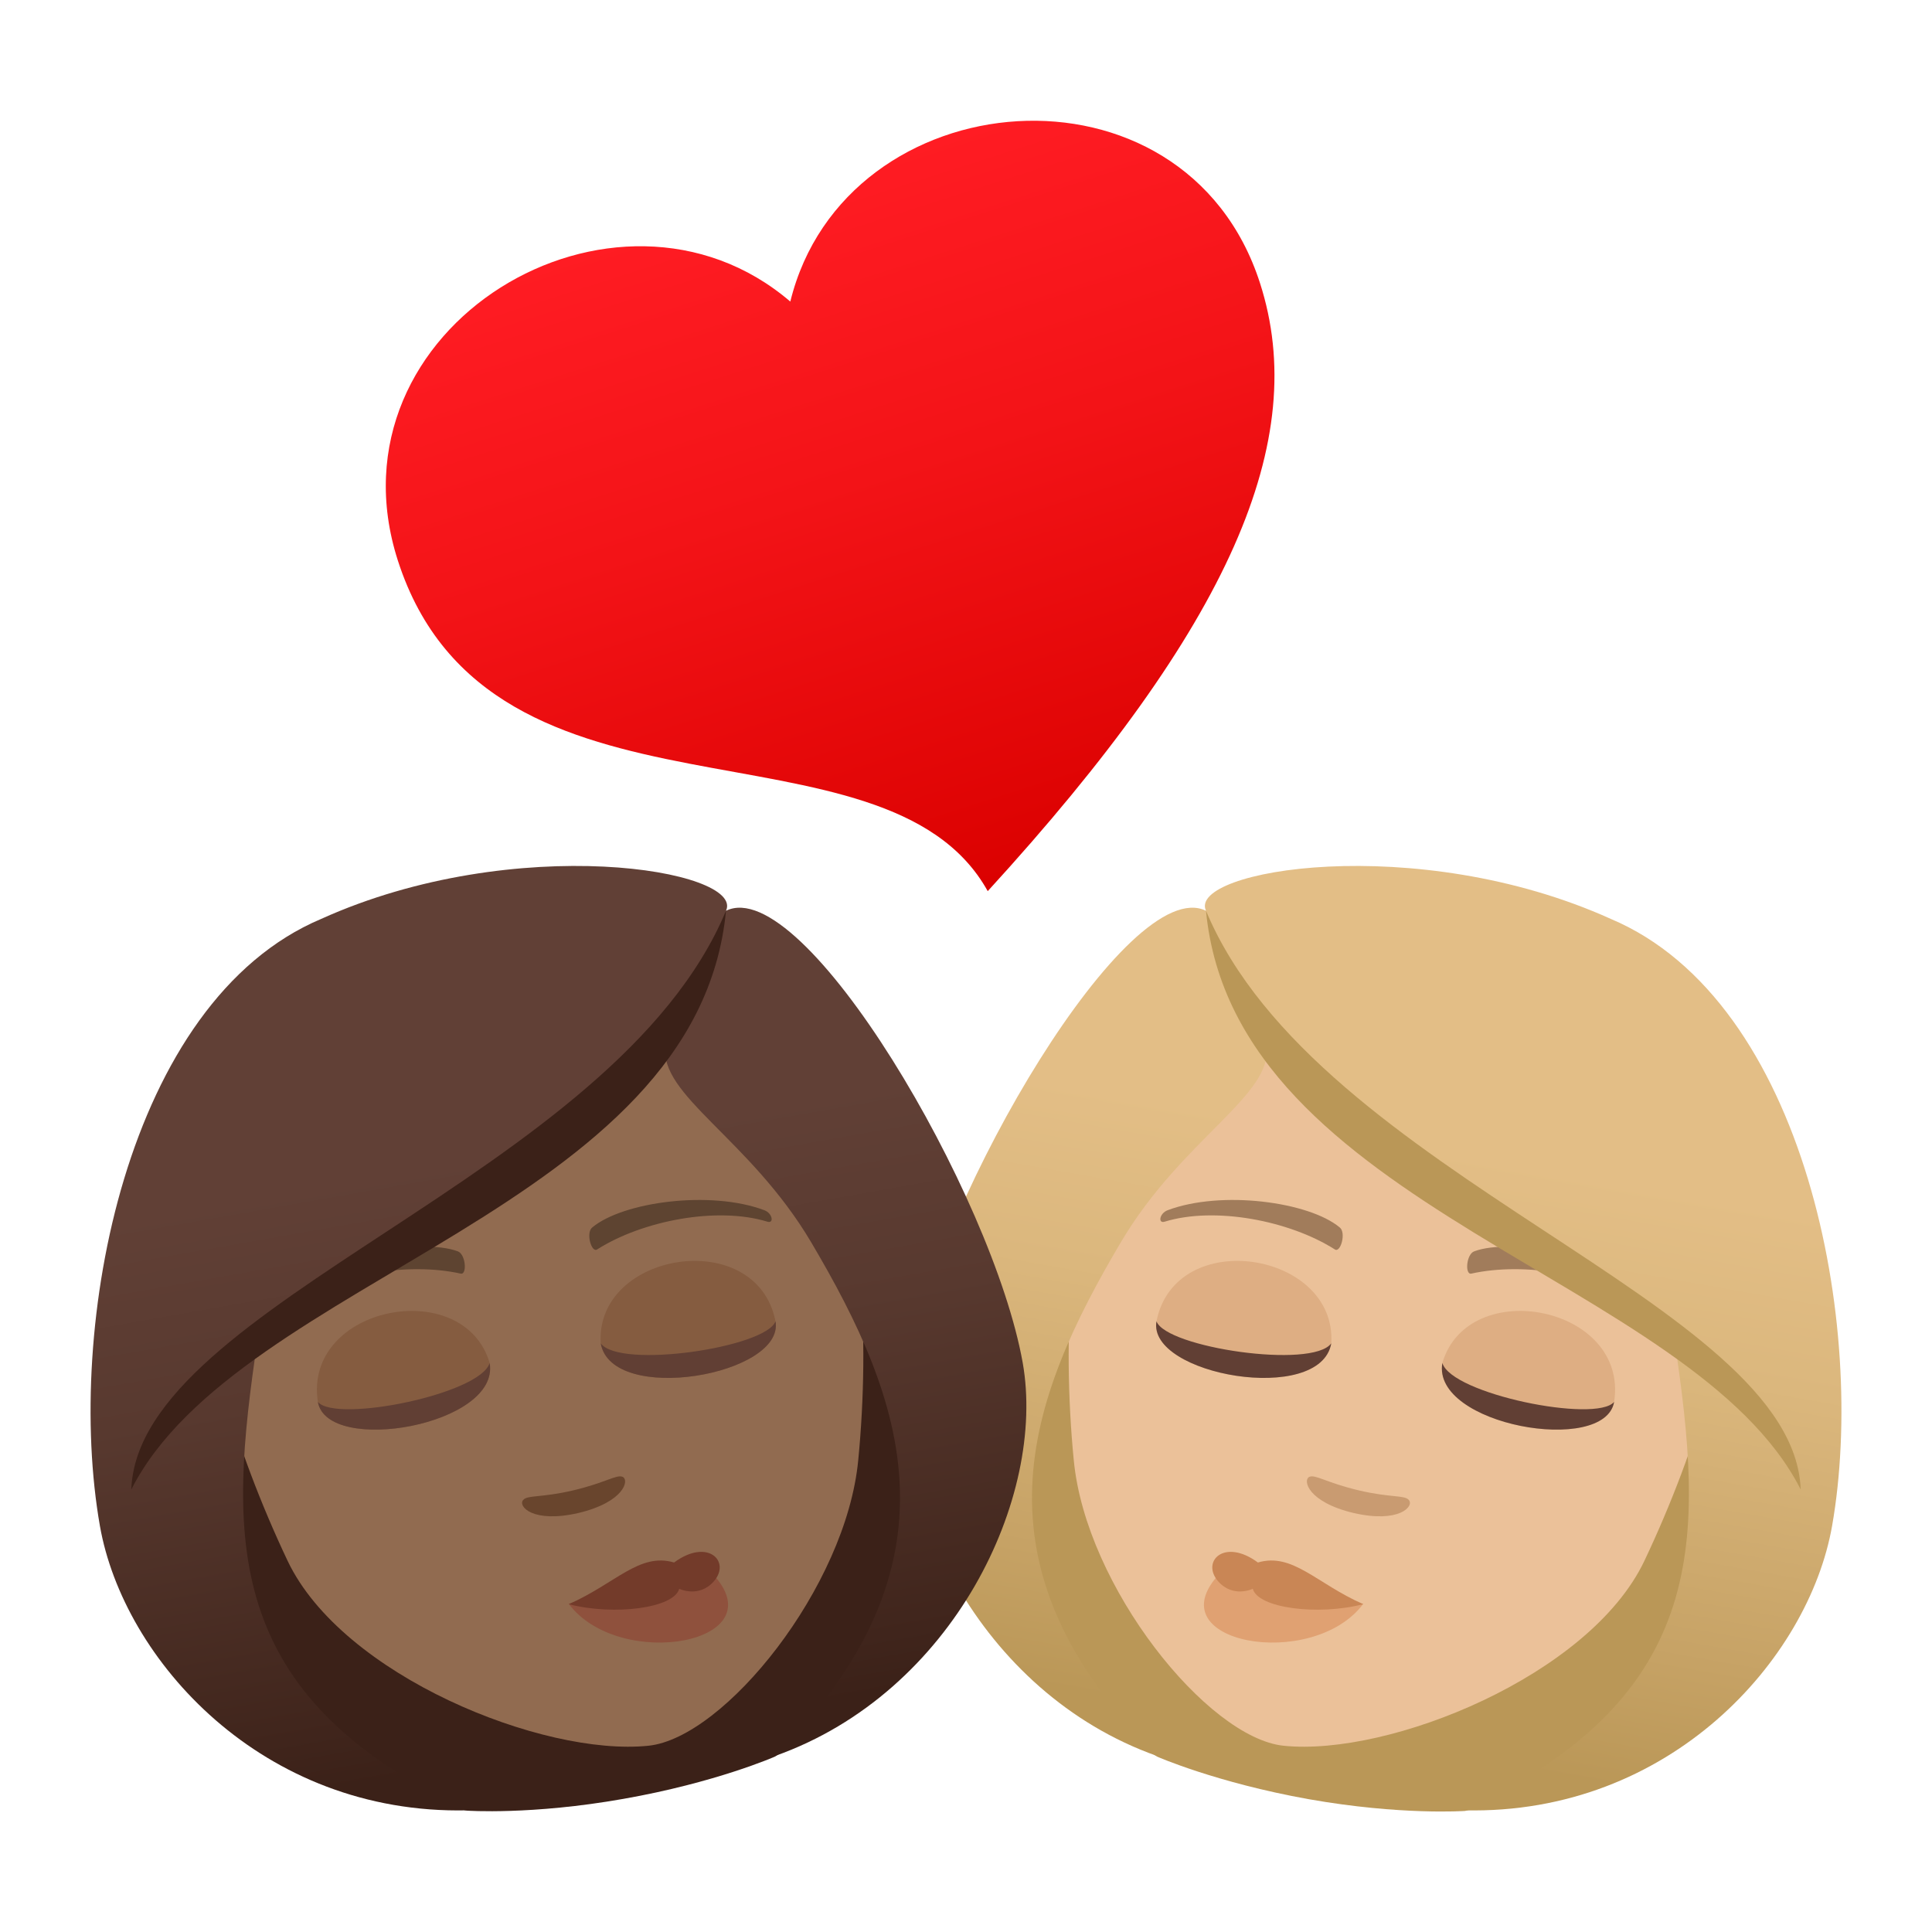 <?xml version="1.0" encoding="utf-8"?>
<!-- Generator: Adobe Illustrator 24.1.2, SVG Export Plug-In . SVG Version: 6.00 Build 0)  -->
<svg version="1.1" id="Layer_1" xmlns="http://www.w3.org/2000/svg" xmlns:xlink="http://www.w3.org/1999/xlink" x="0px" y="0px"
	 width="64px" height="64px" viewBox="0 0 64 64" style="enable-background:new 0 0 64 64;" xml:space="preserve">
<path fill="#BA9757" d="M38.33,58.19c-9.47-5.87-6.74-15.37-6.74-15.37l28.53,5.03c0,0-0.69,9.86-11.59,12.14c0,0-2.13,0.15-5.18-0.39
	C40.28,59.05,38.33,58.19,38.33,58.19z"/>
<path fill="#EBC199" d="M48.46,30.56c7.39,1.3,9.89,7.95,8.08,15.61c-0.37,1.54-1.2,3.71-2.07,5.54c-1.81,3.8-8.45,6.48-11.95,6.12
	c-2.52-0.26-6.55-5.26-6.95-9.46c-0.2-2.02-0.23-4.34-0.05-5.91C36.44,34.65,41.06,29.26,48.46,30.56z"/>
<path fill="#A17C5B" d="M38.68,40.09c1.78-0.67,4.68-0.28,5.7,0.57c0.22,0.17,0.03,0.85-0.16,0.73c-1.51-0.96-3.98-1.43-5.64-0.92
	C38.35,40.54,38.41,40.19,38.68,40.09z"/>
<path fill="#A17C5B" d="M54.39,42.86c-1.44-1.24-4.29-1.87-5.55-1.41c-0.27,0.09-0.32,0.79-0.1,0.74c1.75-0.39,4.23,0.01,5.62,1.06
	C54.54,43.39,54.61,43.04,54.39,42.86z"/>
<path fill="#C99B71" d="M43.38,48.92c0.2-0.08,0.57,0.2,1.63,0.45c1.06,0.25,1.52,0.15,1.66,0.32c0.18,0.2-0.31,0.78-1.83,0.43
	C43.32,49.76,43.14,49.02,43.38,48.92z"/>
<linearGradient id="SVGID_1_" gradientUnits="userSpaceOnUse" x1="338.025" y1="87.144" x2="338.025" y2="56.627" gradientTransform="matrix(-0.985 -0.174 -0.174 0.985 391.442 31.945)">
	<stop  offset="0.05" style="stop-color:#BA9757"/>
	<stop  offset="0.197" style="stop-color:#C6A265"/>
	<stop  offset="0.508" style="stop-color:#DBB77D"/>
	<stop  offset="0.7" style="stop-color:#E3BE86"/>
</linearGradient>
<path fill="url(#SVGID_1_)" d="M39.95,30.17c-0.63-1.35,6.97-2.64,13.41,0.27c6.47,2.73,8.49,13.51,7.33,20.11
	c-0.78,4.43-5.37,9.57-12.17,9.42c8.2-3.82,7.91-9.09,6.95-15.58c-4.55-3.82-10.16-5.53-13.52-9.74c0.24,1.62-2.79,3.07-4.82,6.5
	c-3.08,5.21-5.15,10.67,1.2,17.02c-5.93-2.1-8.99-8.59-8.21-13.02C31.11,39.58,37.38,28.92,39.95,30.17z"/>
<path fill="#BA9757" d="M59.65,49.34c-3.57-7.03-18.75-9.28-19.7-19.17C43.63,38.98,59.43,43.14,59.65,49.34z"/>
<path fill="#E0A172" d="M40.4,52.13c-2.17,2.3,3.07,3.25,4.76,1L40.4,52.13z"/>
<path fill="#C98655" d="M41.67,51.76c1.15-0.34,1.94,0.7,3.49,1.38c-1.51,0.39-3.49,0.13-3.66-0.51c0,0-0.65,0.32-1.15-0.25
	C39.78,51.72,40.56,50.94,41.67,51.76z"/>
<path fill="#DEAE83" d="M53.47,46.44c-0.31,1.78-6.05,0.77-5.69-1.29C48.64,42.23,53.96,43.26,53.47,46.44z"/>
<path fill="#613F34" d="M53.47,46.44c-0.31,1.78-6.05,0.77-5.69-1.29C48.08,46.18,52.87,47.15,53.47,46.44z"/>
<path fill="#DEAE83" d="M38.31,43.77c-0.31,1.78,5.43,2.79,5.79,0.73C44.29,41.46,38.94,40.6,38.31,43.77z"/>
<path fill="#613F34" d="M38.31,43.77c-0.31,1.78,5.43,2.79,5.79,0.73C43.47,45.36,38.63,44.64,38.31,43.77z"/>
<linearGradient id="SVGID_2_" gradientUnits="userSpaceOnUse" x1="-22.24" y1="-518.736" x2="-22.24" y2="-527.501" gradientTransform="matrix(-2.766 0.889 0.847 2.635 410.433 1416.088)">
	<stop  offset="0" style="stop-color:#DB0100"/>
	<stop  offset="0.584" style="stop-color:#F31317"/>
	<stop  offset="1" style="stop-color:#FF1C23"/>
</linearGradient>
<path fill="url(#SVGID_2_)" d="M26.18,9.99c1.81-7.38,13.07-8.35,15.56-0.61c1.67,5.19-0.96,11.33-9.02,20.14
	c-3.41-6.13-16.49-1.49-19.54-10.95C10.69,10.83,20.41,5.05,26.18,9.99z"/>
<path fill="#3B2118" d="M25.67,58.19c9.47-5.87,6.74-15.37,6.74-15.37L3.88,47.84c0,0,0.69,9.86,11.59,12.14c0,0,2.13,0.15,5.18-0.39
	C23.72,59.05,25.67,58.19,25.67,58.19z"/>
<path fill="#916B50" d="M15.54,30.56c-7.39,1.3-9.89,7.95-8.08,15.61c0.37,1.54,1.2,3.71,2.07,5.54c1.81,3.8,8.45,6.48,11.95,6.12
	c2.52-0.26,6.55-5.26,6.95-9.46c0.2-2.02,0.23-4.34,0.05-5.91C27.56,34.65,22.94,29.26,15.54,30.56z"/>
<path fill="#5E4431" d="M25.32,40.09c-1.78-0.67-4.68-0.28-5.7,0.57c-0.22,0.17-0.03,0.85,0.16,0.73c1.51-0.96,3.98-1.43,5.64-0.92
	C25.65,40.54,25.59,40.19,25.32,40.09z"/>
<path fill="#5E4431" d="M9.61,42.86c1.44-1.24,4.29-1.87,5.55-1.41c0.27,0.09,0.32,0.79,0.1,0.74c-1.75-0.39-4.23,0.01-5.62,1.06
	C9.46,43.39,9.39,43.04,9.61,42.86z"/>
<path fill="#69452D" d="M20.62,48.92c-0.2-0.08-0.57,0.2-1.63,0.45c-1.06,0.25-1.52,0.15-1.66,0.32c-0.18,0.2,0.31,0.78,1.83,0.43
	C20.68,49.76,20.86,49.02,20.62,48.92z"/>
<linearGradient id="SVGID_3_" gradientUnits="userSpaceOnUse" x1="-258.404" y1="-17.994" x2="-258.404" y2="-48.511" gradientTransform="matrix(0.985 -0.174 0.174 0.985 278.173 31.945)">
	<stop  offset="0.05" style="stop-color:#3B2118"/>
	<stop  offset="0.112" style="stop-color:#40251C"/>
	<stop  offset="0.476" style="stop-color:#58392F"/>
	<stop  offset="0.7" style="stop-color:#614036"/>
</linearGradient>
<path fill="url(#SVGID_3_)" d="M24.05,30.17c0.63-1.35-6.97-2.64-13.41,0.27c-6.47,2.73-8.49,13.51-7.33,20.11
	c0.78,4.43,5.37,9.57,12.17,9.42c-8.2-3.82-7.91-9.09-6.95-15.58c4.55-3.82,10.16-5.53,13.52-9.74c-0.24,1.62,2.79,3.07,4.82,6.5
	c3.08,5.21,5.15,10.67-1.2,17.02c5.93-2.1,8.99-8.59,8.21-13.02C32.89,39.58,26.62,28.92,24.05,30.17z"/>
<path fill="#3B2118" d="M4.35,49.34c3.57-7.03,18.75-9.28,19.7-19.17C20.38,38.98,4.57,43.14,4.35,49.34z"/>
<path fill="#8F513D" d="M23.6,52.13c2.17,2.3-3.07,3.25-4.76,1L23.6,52.13z"/>
<path fill="#733B2A" d="M22.33,51.76c-1.15-0.34-1.94,0.7-3.49,1.38c1.51,0.39,3.49,0.13,3.66-0.51c0,0,0.65,0.32,1.15-0.25
	C24.22,51.72,23.44,50.94,22.33,51.76z"/>
<path fill="#855C40" d="M10.53,46.44c0.31,1.78,6.05,0.77,5.69-1.29C15.36,42.23,10.04,43.26,10.53,46.44z"/>
<path fill="#613F34" d="M10.53,46.44c0.31,1.78,6.05,0.77,5.69-1.29C15.92,46.18,11.13,47.15,10.53,46.44z"/>
<path fill="#855C40" d="M25.69,43.77c0.31,1.78-5.43,2.79-5.79,0.73C19.71,41.46,25.06,40.6,25.69,43.77z"/>
<path fill="#613F34" d="M25.69,43.77c0.31,1.78-5.43,2.79-5.79,0.73C20.53,45.36,25.37,44.64,25.69,43.77z"/>
</svg>
